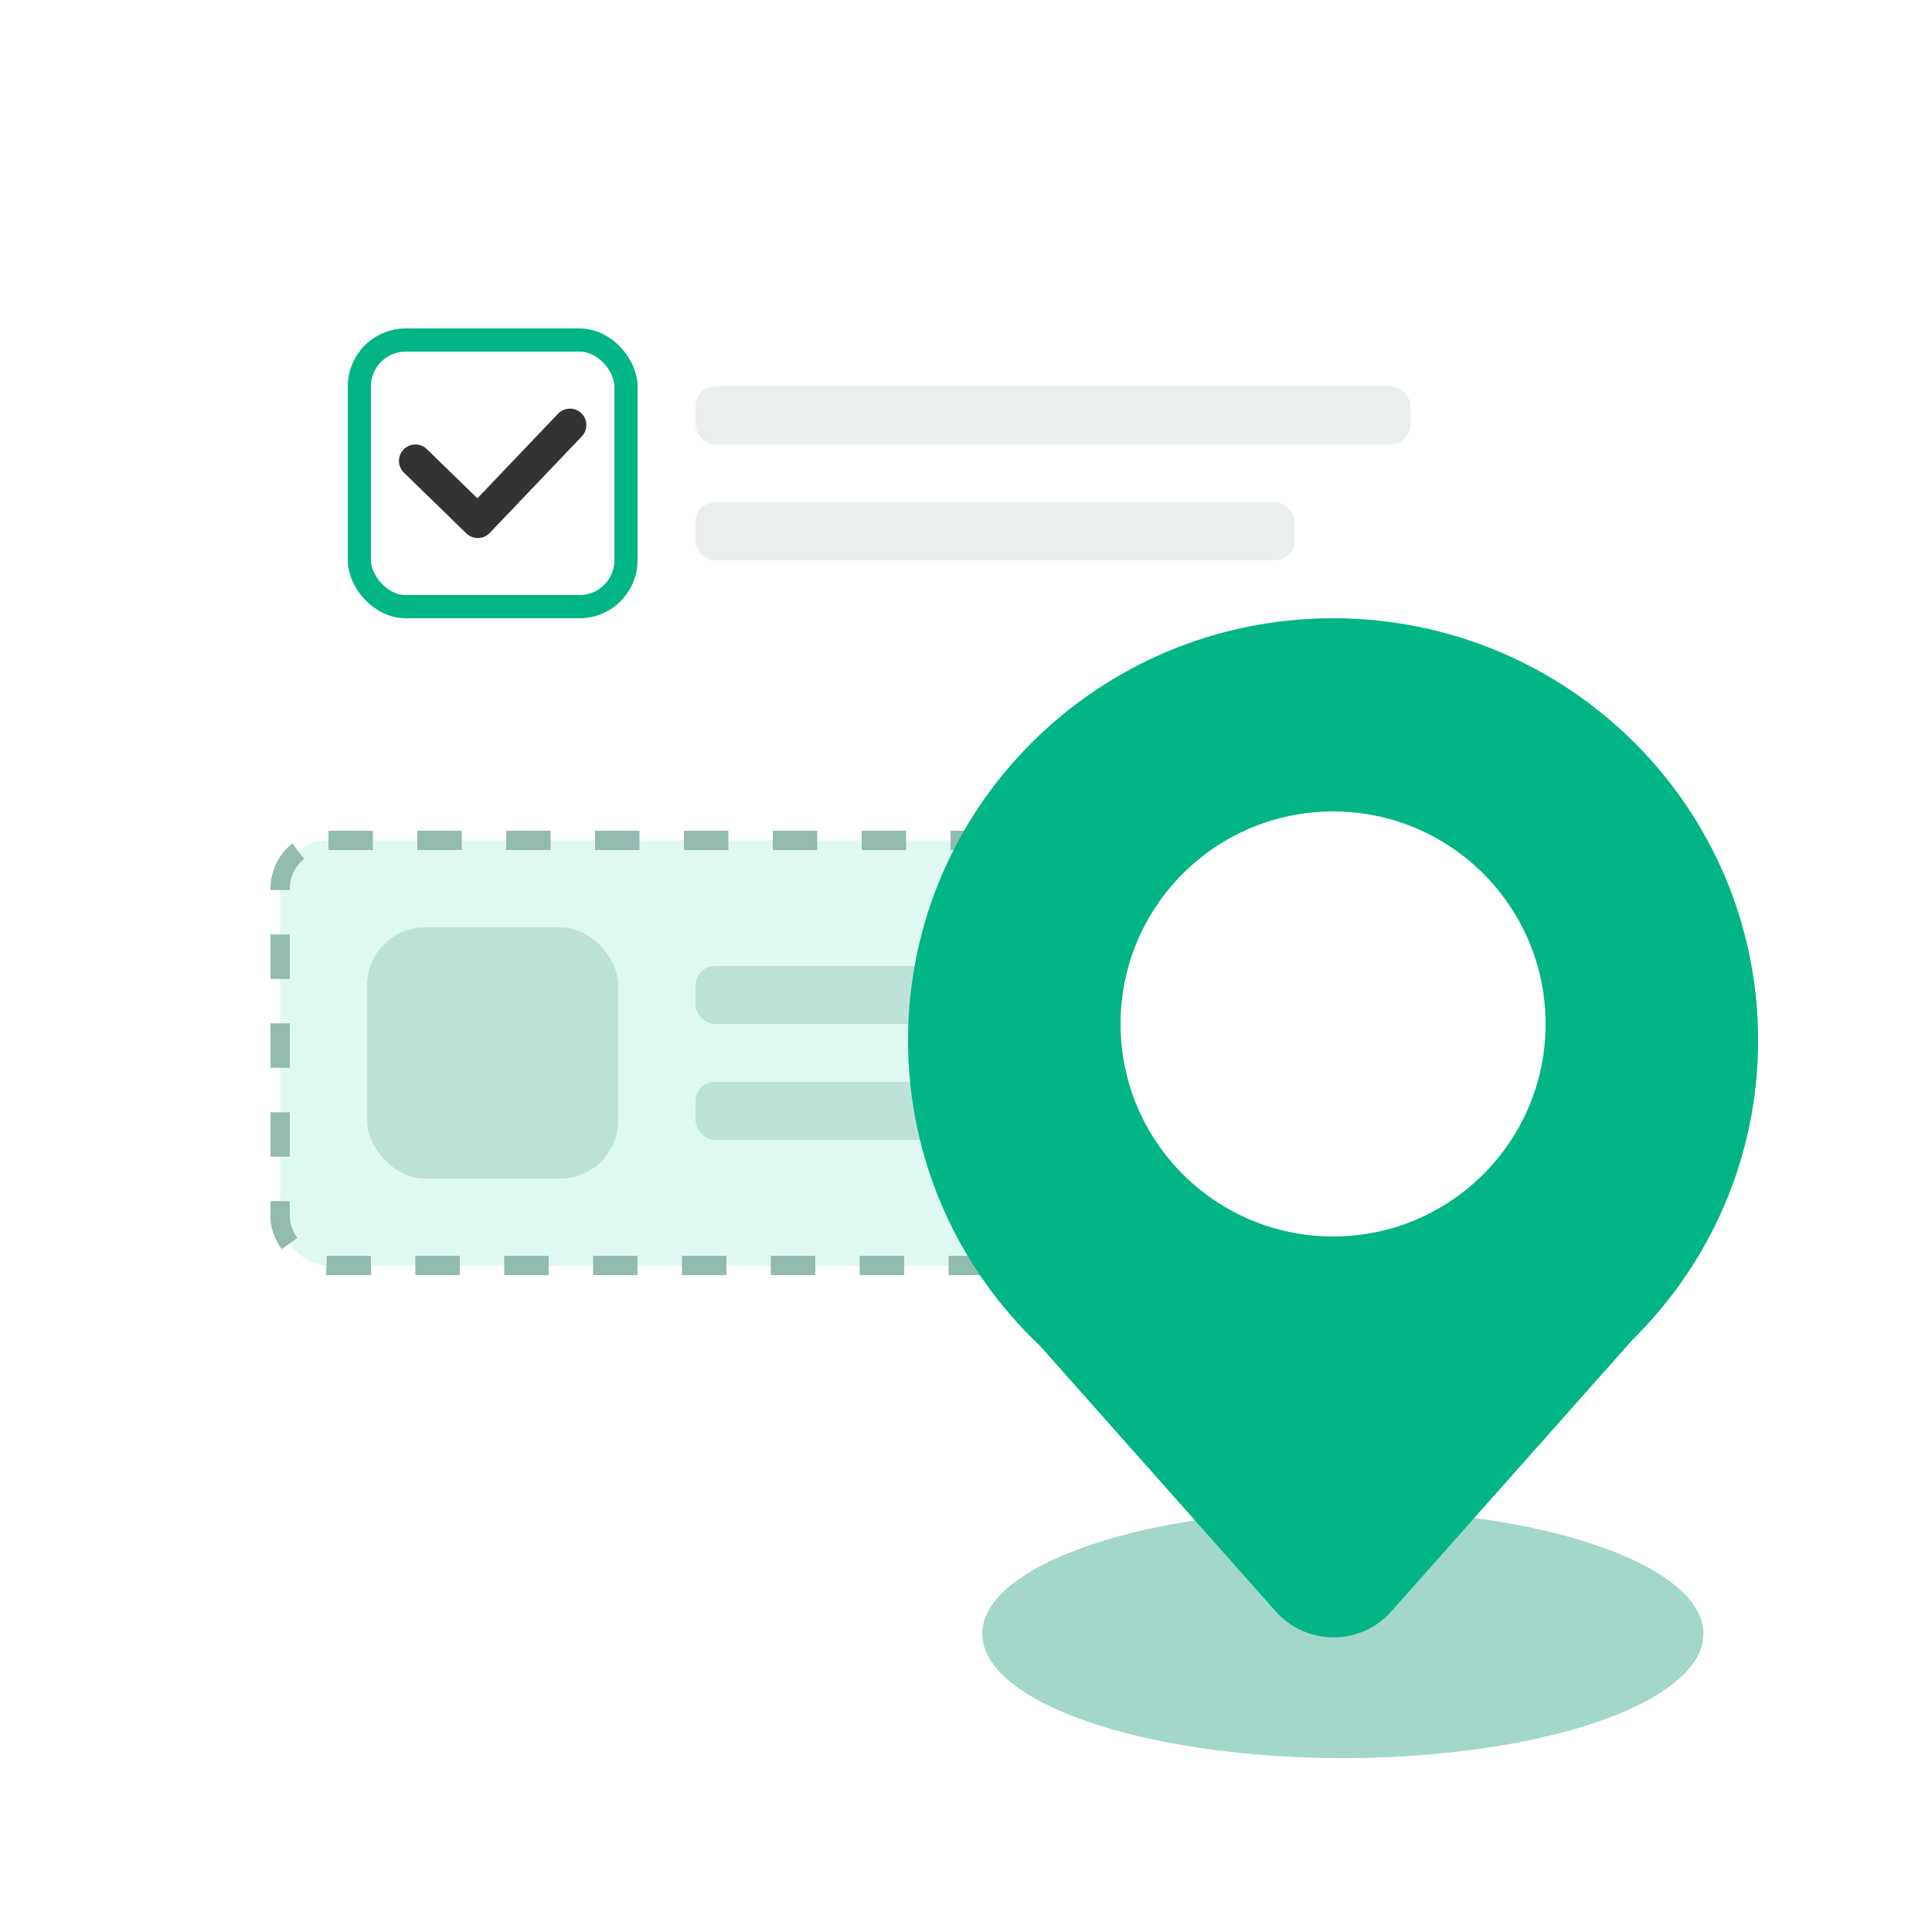 <svg width="100" height="100" viewBox="0 0 100 100" fill="none" xmlns="http://www.w3.org/2000/svg">
<g filter="url(#filter0_d_1234_231)">
<rect x="14" y="14" width="66" height="22" rx="3" fill="white"/>
</g>
<rect x="36" y="20" width="37" height="3" rx="1" fill="#EBEEEF"/>
<rect x="36" y="26" width="31" height="3" rx="1" fill="#EBEEEF"/>
<rect x="18.6" y="17.6" width="13.8" height="13.8" rx="2.4" stroke="#02B585" stroke-width="1.2"/>
<path d="M21.5 23.856L24.732 27L29.5 22" stroke="#333333" stroke-width="1.7" stroke-linecap="round" stroke-linejoin="round"/>
<rect x="14.5" y="43.5" width="65" height="22" rx="2.5" fill="#DFF9F2" stroke="#92BBB0" stroke-dasharray="2.3"/>
<rect x="36" y="50" width="37" height="3" rx="1" fill="#BDE2D8"/>
<rect x="36" y="56" width="31" height="3" rx="1" fill="#BDE2D8"/>
<rect x="19" y="48" width="13" height="13" rx="3" fill="#BDE2D8"/>
<ellipse cx="69.507" cy="84.563" rx="18.666" ry="6.436" fill="#A2D7C9"/>
<path fill-rule="evenodd" clip-rule="evenodd" d="M84.5 69.344C88.514 65.387 91 59.903 91 53.843C91 41.779 81.15 32 69 32C56.85 32 47 41.779 47 53.843C47 60.071 49.625 65.69 53.837 69.669L66.033 83.405C67.624 85.198 70.424 85.198 72.015 83.405L84.5 69.344Z" fill="#02B585"/>
<circle cx="69" cy="53" r="11" fill="white"/>
<defs>
<filter id="filter0_d_1234_231" x="6" y="8" width="82" height="38" filterUnits="userSpaceOnUse" color-interpolation-filters="sRGB">
<feFlood flood-opacity="0" result="BackgroundImageFix"/>
<feColorMatrix in="SourceAlpha" type="matrix" values="0 0 0 0 0 0 0 0 0 0 0 0 0 0 0 0 0 0 127 0" result="hardAlpha"/>
<feOffset dy="2"/>
<feGaussianBlur stdDeviation="4"/>
<feColorMatrix type="matrix" values="0 0 0 0 0.141 0 0 0 0 0.455 0 0 0 0 0.369 0 0 0 0.2 0"/>
<feBlend mode="normal" in2="BackgroundImageFix" result="effect1_dropShadow_1234_231"/>
<feBlend mode="normal" in="SourceGraphic" in2="effect1_dropShadow_1234_231" result="shape"/>
</filter>
</defs>
</svg>
